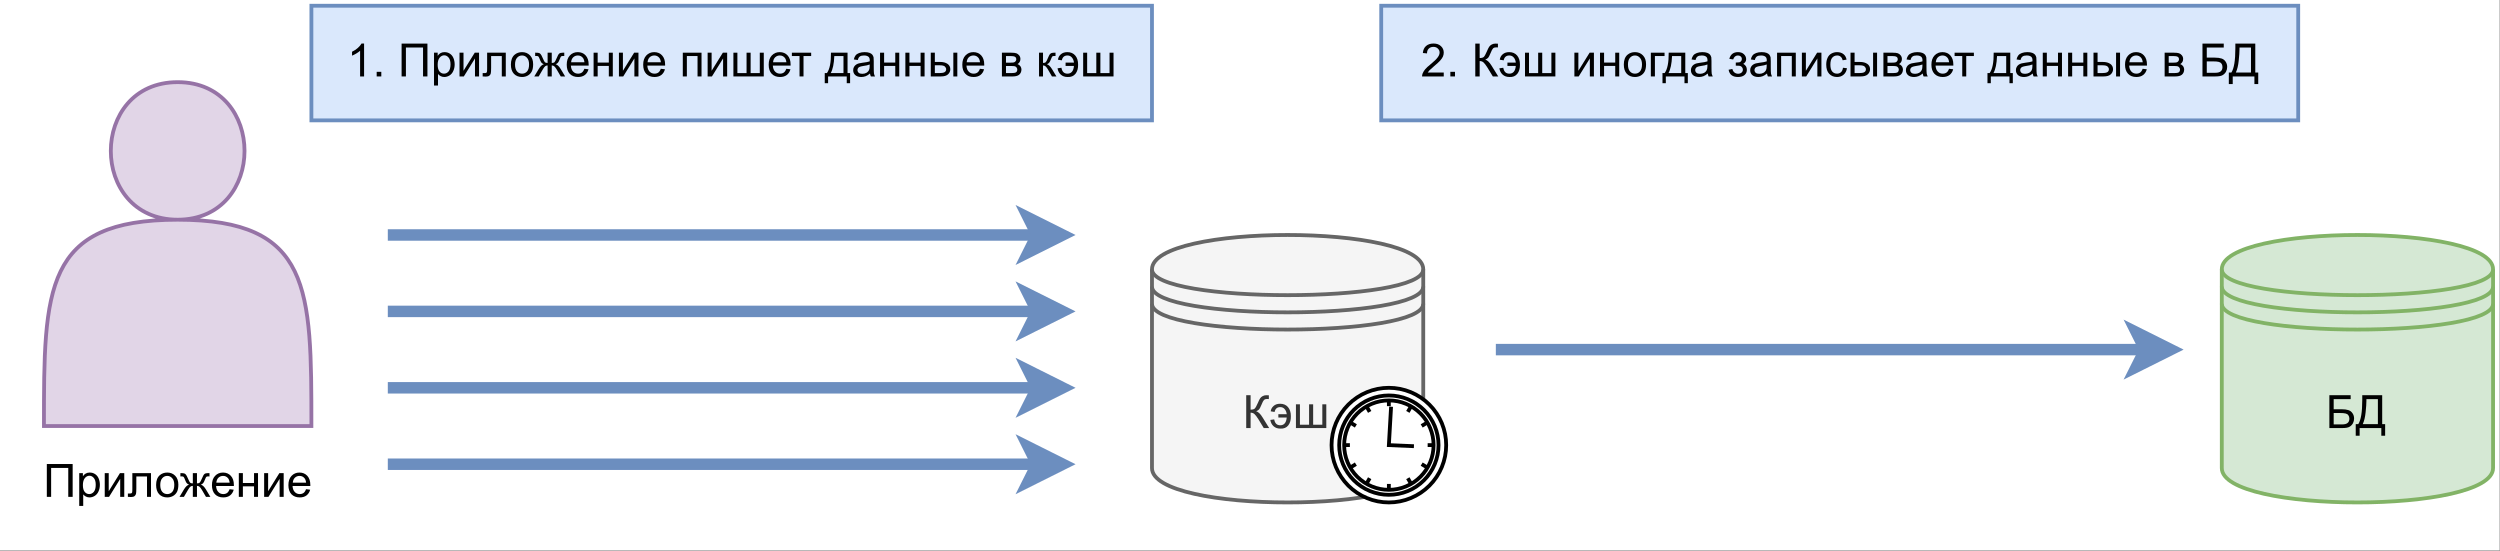<?xml version="1.0" encoding="UTF-8" standalone="no"?>
<svg 
   width="490.08pt"
   height="108pt"
   viewBox="0 0 490.08 108"
   version="1.1"
   id="svg362"
   xmlns:xlink="http://www.w3.org/1999/xlink"
   xmlns="http://www.w3.org/2000/svg"
   xmlns:svg="http://www.w3.org/2000/svg" content="%3Cmxfile%20host%3D%22app.diagrams.net%22%20modified%3D%222022-09-04T18%3A05%3A05.891Z%22%20agent%3D%225.0%20(X11%3B%20Linux%20x86_64)%20AppleWebKit%2F537.36%20(KHTML%2C%20like%20Gecko)%20Chrome%2F105.0.0.0%20Safari%2F537.36%22%20etag%3D%22TzJciZXvkzR4y3O5sUd8%22%20version%3D%2220.2.8%22%20type%3D%22google%22%3E%3Cdiagram%20id%3D%22RCyLnSc9geBKI8hp2xZ6%22%20name%3D%22Page-4%22%3E7Vlbb5swFP41PK7iDnksod2mdVO1PuzZAYdYBYyMc%2Buvn23sYC5pkjZppymJ5Jjj4wN83%2BfjSwxnWmy%2BElAtfuIU5oZtphvDiQ3bnoQ2K7lh2xg8228MGUFpY7JawxN6gdJoSusSpbDuOFKMc4qqrjHBZQkT2rEBQvC66zbHefeuFcjkHc3W8JSAHA7c%2FqCULhpraAet%2FRtE2ULd2fInTUsBlLMMXC9AiteaybkznCnBmDa1YjOFOcdO4dL0u9%2FTunswAkt6VAe7fiTJd1BED97c%2FfVCf%2F94%2BiKjrEC%2BVC98w66N2DQm90ZsGaGoR6EoI1HeidIXpSfKWPPxZPfoXhlZENXE67ZycEVpahFi4RB14%2Bz8b0VrLAM2mNKtIorCDYMhWtAiZwaLVUGOspLVEwYQJMywgoQiRu2tbChQmvLuEYE1egEzEcpk1xVGJRXC8SLDi3msJcV1I04euqYEP8MpzjERd3f8JISzOWuZozzX7CmA4TxhdokzewK42UugtZMFG04QF5CSLXNRHUKpJDmUHHW9boW5U9tCE6UjbUCOhWwXupULq0jFnKAee6AeIRxLlO6AIjYCKl5NAQU1xYRDv14gCp8qkPCGNUshXQ77cHowTN0xAkJ75vj%2BeYD2e0C77hDowBriHFwKZ2eIcx%2FbjOBltffdZXaUEteT3dHiM3uYmENMJiPas%2BxLgeIeBkUJDiSU6%2BREsUGLyS0YE9vEDxxwvNj2UvoK2kPBjYA7uRS23vjAfvOM8O%2Fk6hKXsEe1NJ2dy22XpAMD5WJJ2v%2F85OH2k8dYQg0%2BMKEG4%2Fp%2BfYXx%2Fulr7vEvt%2BOSavbmM7quEJ93qdMfp%2Baz5rLwsBy7QzoybyyX5ZDp7pcPc3sqWprrri30xr0tYe1HUN7ytxfb6tnUkwy8u7FFHlJ6KTYZ3xrdzKqivIErwZYuEpXqHsAM5o8sdVGEecqbYUpxwRxy3hCB5JmP0zLVBSU%2BI%2BmS4mosq1aQIEYjr8eMK7aJgo%2BtKcJLmqOS6U%2FtpXiCBXXVXMzRBqatF48LaLJAZcZfdlvMMH8jyqKRSwhW5ZKgtw4ZZBLnI7Pr5LCcYZne8p0oBywHdY2SLv%2BCVI6sgLtJAWqv6byypdi%2FCWkeAaZqa3v8CliD0RuBUdkIzAFFq274MWzlHR75iG45tPfNBypEjZckgbKXvqftBXL2rdRVIApIBukgkKB699pvZ1%2Bt0670n0K%2FO%2Bmx1p9sjqXfDw4EujT9w%2BMTe3d80ltM6KvmWFs1O52zEOkWaEcj%2BjmKpR2Q2JrP%2B05W9m7Y%2F%2F8zFdc%2F4kzF%2FcgJxRo5VLmmlJNnFP9cM0o%2F0KVTyhFnPVf6D9Ifnov%2BfqBL03%2FEqdaV%2FkP0e%2BaZ6B8EejP97LL9q6dxb%2F8vc%2B7%2BAg%3D%3D%3C%2Fdiagram%3E%3C%2Fmxfile%3E">
  <rect x="0" y="0" width="490.08" height="108" fill="#808080" stroke="none"/>
  <defs
     id="defs102">
    <g
       id="g82">
      <g
         id="glyph-0-0" />
      <g
         id="glyph-0-1">
        <path
           d="M 3.344 0 L 2.562 0 L 2.562 -5.031 C 2.363 -4.852 2.109 -4.672 1.797 -4.484 C 1.492 -4.305 1.223 -4.172 0.984 -4.078 L 0.984 -4.844 C 1.422 -5.051 1.801 -5.301 2.125 -5.594 C 2.457 -5.895 2.695 -6.18 2.844 -6.453 L 3.344 -6.453 Z M 3.344 0 "
           id="path3" />
      </g>
      <g
         id="glyph-0-2">
        <path
           d="M 0.812 0 L 0.812 -0.906 L 1.719 -0.906 L 1.719 0 Z M 0.812 0 "
           id="path6" />
      </g>
      <g
         id="glyph-0-3" />
      <g
         id="glyph-0-4">
        <path
           d="M 0.703 -6.438 L 5.766 -6.438 L 5.766 0 L 4.906 0 L 4.906 -5.672 L 1.547 -5.672 L 1.547 0 L 0.703 0 Z M 0.703 -6.438 "
           id="path10" />
      </g>
      <g
         id="glyph-0-5">
        <path
           d="M 0.594 1.781 L 0.594 -4.656 L 1.312 -4.656 L 1.312 -4.047 C 1.477 -4.285 1.664 -4.461 1.875 -4.578 C 2.094 -4.703 2.352 -4.766 2.656 -4.766 C 3.062 -4.766 3.414 -4.66 3.719 -4.453 C 4.02 -4.254 4.25 -3.969 4.406 -3.594 C 4.562 -3.219 4.641 -2.805 4.641 -2.359 C 4.641 -1.891 4.551 -1.461 4.375 -1.078 C 4.207 -0.691 3.957 -0.395 3.625 -0.188 C 3.301 0.008 2.961 0.109 2.609 0.109 C 2.348 0.109 2.109 0.051 1.891 -0.062 C 1.68 -0.176 1.508 -0.316 1.375 -0.484 L 1.375 1.781 Z M 1.312 -2.297 C 1.312 -1.703 1.43 -1.258 1.672 -0.969 C 1.91 -0.688 2.203 -0.547 2.547 -0.547 C 2.898 -0.547 3.203 -0.691 3.453 -0.984 C 3.703 -1.285 3.828 -1.75 3.828 -2.375 C 3.828 -2.969 3.703 -3.41 3.453 -3.703 C 3.211 -3.992 2.926 -4.141 2.594 -4.141 C 2.25 -4.141 1.945 -3.984 1.688 -3.672 C 1.438 -3.359 1.312 -2.898 1.312 -2.297 Z M 1.312 -2.297 "
           id="path13" />
      </g>
      <g
         id="glyph-0-6">
        <path
           d="M 0.594 -4.656 L 1.375 -4.656 L 1.375 -1.109 L 3.578 -4.656 L 4.422 -4.656 L 4.422 0 L 3.625 0 L 3.625 -3.531 L 1.438 0 L 0.594 0 Z M 0.594 -4.656 "
           id="path16" />
      </g>
      <g
         id="glyph-0-7">
        <path
           d="M 0.984 -4.656 L 4.641 -4.656 L 4.641 0 L 3.859 0 L 3.859 -4 L 1.766 -4 L 1.766 -1.688 C 1.766 -1.145 1.742 -0.785 1.703 -0.609 C 1.672 -0.441 1.578 -0.289 1.422 -0.156 C 1.266 -0.031 1.035 0.031 0.734 0.031 C 0.555 0.031 0.348 0.02 0.109 0 L 0.109 -0.656 L 0.453 -0.656 C 0.617 -0.656 0.734 -0.672 0.797 -0.703 C 0.867 -0.742 0.914 -0.801 0.938 -0.875 C 0.969 -0.945 0.984 -1.188 0.984 -1.594 Z M 0.984 -4.656 "
           id="path19" />
      </g>
      <g
         id="glyph-0-8">
        <path
           d="M 0.297 -2.328 C 0.297 -3.191 0.535 -3.832 1.016 -4.25 C 1.422 -4.594 1.91 -4.766 2.484 -4.766 C 3.117 -4.766 3.641 -4.551 4.047 -4.125 C 4.453 -3.707 4.656 -3.129 4.656 -2.391 C 4.656 -1.797 4.566 -1.328 4.391 -0.984 C 4.211 -0.641 3.953 -0.367 3.609 -0.172 C 3.266 0.016 2.891 0.109 2.484 0.109 C 1.828 0.109 1.297 -0.098 0.891 -0.516 C 0.492 -0.941 0.297 -1.547 0.297 -2.328 Z M 1.109 -2.328 C 1.109 -1.734 1.238 -1.285 1.5 -0.984 C 1.758 -0.691 2.086 -0.547 2.484 -0.547 C 2.879 -0.547 3.207 -0.691 3.469 -0.984 C 3.727 -1.285 3.859 -1.742 3.859 -2.359 C 3.859 -2.93 3.723 -3.363 3.453 -3.656 C 3.191 -3.957 2.867 -4.109 2.484 -4.109 C 2.086 -4.109 1.758 -3.957 1.5 -3.656 C 1.238 -3.363 1.109 -2.922 1.109 -2.328 Z M 1.109 -2.328 "
           id="path22" />
      </g>
      <g
         id="glyph-0-9">
        <path
           d="M 3.406 -4.656 L 3.406 -2.641 C 3.656 -2.641 3.832 -2.688 3.938 -2.781 C 4.039 -2.883 4.191 -3.164 4.391 -3.625 C 4.566 -4.07 4.727 -4.359 4.875 -4.484 C 5.02 -4.598 5.25 -4.656 5.562 -4.656 L 5.859 -4.656 L 5.859 -4 L 5.641 -4.016 C 5.43 -4.016 5.297 -3.984 5.234 -3.922 C 5.172 -3.859 5.078 -3.664 4.953 -3.344 C 4.836 -3.039 4.727 -2.828 4.625 -2.703 C 4.531 -2.586 4.379 -2.484 4.172 -2.391 C 4.516 -2.297 4.848 -1.977 5.172 -1.438 L 6.031 0 L 5.172 0 L 4.328 -1.438 C 4.148 -1.727 3.992 -1.922 3.859 -2.016 C 3.734 -2.109 3.582 -2.156 3.406 -2.156 L 3.406 0 L 2.594 0 L 2.594 -2.156 C 2.426 -2.156 2.273 -2.109 2.141 -2.016 C 2.016 -1.93 1.863 -1.738 1.688 -1.438 L 0.844 0 L -0.016 0 L 0.844 -1.438 C 1.164 -1.977 1.5 -2.297 1.844 -2.391 C 1.613 -2.492 1.453 -2.609 1.359 -2.734 C 1.266 -2.867 1.125 -3.176 0.938 -3.656 C 0.875 -3.812 0.805 -3.91 0.734 -3.953 C 0.648 -3.992 0.535 -4.016 0.391 -4.016 C 0.348 -4.016 0.27 -4.008 0.156 -4 L 0.156 -4.656 L 0.266 -4.656 C 0.566 -4.656 0.781 -4.633 0.906 -4.594 C 1.031 -4.562 1.141 -4.484 1.234 -4.359 C 1.336 -4.242 1.469 -4 1.625 -3.625 C 1.82 -3.164 1.969 -2.883 2.062 -2.781 C 2.164 -2.688 2.344 -2.641 2.594 -2.641 L 2.594 -4.656 Z M 3.406 -4.656 "
           id="path25" />
      </g>
      <g
         id="glyph-0-10">
        <path
           d="M 3.781 -1.5 L 4.594 -1.406 C 4.469 -0.926 4.227 -0.551 3.875 -0.281 C 3.531 -0.02 3.086 0.109 2.547 0.109 C 1.867 0.109 1.328 -0.098 0.922 -0.516 C 0.523 -0.941 0.328 -1.535 0.328 -2.297 C 0.328 -3.078 0.531 -3.68 0.938 -4.109 C 1.344 -4.547 1.863 -4.766 2.5 -4.766 C 3.125 -4.766 3.633 -4.551 4.031 -4.125 C 4.426 -3.695 4.625 -3.102 4.625 -2.344 C 4.625 -2.289 4.625 -2.219 4.625 -2.125 L 1.141 -2.125 C 1.172 -1.613 1.316 -1.223 1.578 -0.953 C 1.836 -0.68 2.16 -0.547 2.547 -0.547 C 2.836 -0.547 3.086 -0.617 3.297 -0.766 C 3.504 -0.922 3.664 -1.164 3.781 -1.5 Z M 1.188 -2.781 L 3.797 -2.781 C 3.754 -3.164 3.648 -3.457 3.484 -3.656 C 3.234 -3.957 2.91 -4.109 2.516 -4.109 C 2.148 -4.109 1.844 -3.988 1.594 -3.75 C 1.352 -3.508 1.219 -3.188 1.188 -2.781 Z M 1.188 -2.781 "
           id="path28" />
      </g>
      <g
         id="glyph-0-11">
        <path
           d="M 0.594 -4.656 L 1.391 -4.656 L 1.391 -2.719 L 3.578 -2.719 L 3.578 -4.656 L 4.359 -4.656 L 4.359 0 L 3.578 0 L 3.578 -2.062 L 1.391 -2.062 L 1.391 0 L 0.594 0 Z M 0.594 -4.656 "
           id="path31" />
      </g>
      <g
         id="glyph-0-12">
        <path
           d="M 0.594 -4.656 L 4.266 -4.656 L 4.266 0 L 3.484 0 L 3.484 -4 L 1.391 -4 L 1.391 0 L 0.594 0 Z M 0.594 -4.656 "
           id="path34" />
      </g>
      <g
         id="glyph-0-13">
        <path
           d="M 0.625 -4.656 L 1.406 -4.656 L 1.406 -0.656 L 3.203 -0.656 L 3.203 -4.656 L 4 -4.656 L 4 -0.656 L 5.797 -0.656 L 5.797 -4.656 L 6.578 -4.656 L 6.578 0 L 0.625 0 Z M 0.625 -4.656 "
           id="path37" />
      </g>
      <g
         id="glyph-0-14">
        <path
           d="M 0.172 -4.656 L 3.953 -4.656 L 3.953 -4 L 2.453 -4 L 2.453 0 L 1.672 0 L 1.672 -4 L 0.172 -4 Z M 0.172 -4.656 "
           id="path40" />
      </g>
      <g
         id="glyph-0-15">
        <path
           d="M 1.219 -4.656 L 4.469 -4.656 L 4.469 -0.656 L 4.969 -0.656 L 4.969 1.328 L 4.312 1.328 L 4.312 0 L 0.656 0 L 0.656 1.328 L 0 1.328 L 0 -0.656 L 0.422 -0.656 C 0.973 -1.406 1.238 -2.738 1.219 -4.656 Z M 1.875 -4 C 1.812 -2.488 1.578 -1.375 1.172 -0.656 L 3.672 -0.656 L 3.672 -4 Z M 1.875 -4 "
           id="path43" />
      </g>
      <g
         id="glyph-0-16">
        <path
           d="M 3.625 -0.578 C 3.332 -0.328 3.051 -0.148 2.781 -0.047 C 2.508 0.055 2.223 0.109 1.922 0.109 C 1.41 0.109 1.016 -0.016 0.734 -0.266 C 0.461 -0.516 0.328 -0.836 0.328 -1.234 C 0.328 -1.461 0.379 -1.672 0.484 -1.859 C 0.586 -2.047 0.723 -2.195 0.891 -2.312 C 1.055 -2.426 1.242 -2.508 1.453 -2.562 C 1.609 -2.602 1.844 -2.645 2.156 -2.688 C 2.789 -2.758 3.258 -2.848 3.562 -2.953 C 3.57 -3.066 3.578 -3.133 3.578 -3.156 C 3.578 -3.477 3.5 -3.707 3.344 -3.844 C 3.145 -4.02 2.848 -4.109 2.453 -4.109 C 2.078 -4.109 1.801 -4.039 1.625 -3.906 C 1.445 -3.781 1.316 -3.551 1.234 -3.219 L 0.453 -3.328 C 0.523 -3.66 0.641 -3.926 0.797 -4.125 C 0.961 -4.332 1.195 -4.488 1.5 -4.594 C 1.812 -4.707 2.164 -4.766 2.562 -4.766 C 2.957 -4.766 3.281 -4.719 3.531 -4.625 C 3.781 -4.531 3.961 -4.41 4.078 -4.266 C 4.191 -4.129 4.273 -3.953 4.328 -3.734 C 4.348 -3.598 4.359 -3.352 4.359 -3 L 4.359 -1.953 C 4.359 -1.211 4.375 -0.742 4.406 -0.547 C 4.445 -0.359 4.516 -0.176 4.609 0 L 3.797 0 C 3.711 -0.164 3.656 -0.359 3.625 -0.578 Z M 3.562 -2.344 C 3.281 -2.219 2.852 -2.117 2.281 -2.047 C 1.957 -1.992 1.727 -1.938 1.594 -1.875 C 1.457 -1.82 1.352 -1.738 1.281 -1.625 C 1.207 -1.508 1.172 -1.383 1.172 -1.25 C 1.172 -1.039 1.25 -0.863 1.406 -0.719 C 1.562 -0.582 1.797 -0.516 2.109 -0.516 C 2.41 -0.516 2.676 -0.578 2.906 -0.703 C 3.145 -0.836 3.32 -1.023 3.438 -1.266 C 3.52 -1.441 3.562 -1.703 3.562 -2.047 Z M 3.562 -2.344 "
           id="path46" />
      </g>
      <g
         id="glyph-0-17">
        <path
           d="M 5.031 -4.656 L 5.812 -4.656 L 5.812 0 L 5.031 0 Z M 0.609 -4.656 L 1.406 -4.656 L 1.406 -2.844 L 2.406 -2.844 C 3.051 -2.844 3.551 -2.711 3.906 -2.453 C 4.258 -2.203 4.438 -1.852 4.438 -1.406 C 4.438 -1.02 4.285 -0.688 3.984 -0.406 C 3.691 -0.133 3.223 0 2.578 0 L 0.609 0 Z M 1.406 -0.656 L 2.234 -0.656 C 2.734 -0.656 3.086 -0.711 3.297 -0.828 C 3.516 -0.953 3.625 -1.145 3.625 -1.406 C 3.625 -1.602 3.539 -1.781 3.375 -1.938 C 3.219 -2.102 2.867 -2.188 2.328 -2.188 L 1.406 -2.188 Z M 1.406 -0.656 "
           id="path49" />
      </g>
      <g
         id="glyph-0-18">
        <path
           d="M 0.594 -4.656 L 2.422 -4.656 C 2.867 -4.656 3.195 -4.617 3.406 -4.547 C 3.625 -4.473 3.812 -4.336 3.969 -4.141 C 4.133 -3.941 4.219 -3.703 4.219 -3.422 C 4.219 -3.203 4.172 -3.008 4.078 -2.844 C 3.984 -2.676 3.844 -2.535 3.656 -2.422 C 3.875 -2.348 4.055 -2.211 4.203 -2.016 C 4.348 -1.816 4.422 -1.578 4.422 -1.297 C 4.391 -0.859 4.227 -0.531 3.938 -0.312 C 3.656 -0.102 3.242 0 2.703 0 L 0.594 0 Z M 1.391 -2.703 L 2.234 -2.703 C 2.566 -2.703 2.797 -2.719 2.922 -2.75 C 3.047 -2.781 3.156 -2.848 3.25 -2.953 C 3.352 -3.066 3.406 -3.195 3.406 -3.344 C 3.406 -3.594 3.316 -3.766 3.141 -3.859 C 2.973 -3.953 2.676 -4 2.25 -4 L 1.391 -4 Z M 1.391 -0.656 L 2.422 -0.656 C 2.867 -0.656 3.176 -0.703 3.344 -0.797 C 3.508 -0.898 3.598 -1.082 3.609 -1.344 C 3.609 -1.488 3.562 -1.625 3.469 -1.75 C 3.375 -1.883 3.25 -1.969 3.094 -2 C 2.938 -2.031 2.688 -2.047 2.344 -2.047 L 1.391 -2.047 Z M 1.391 -0.656 "
           id="path52" />
      </g>
      <g
         id="glyph-0-19">
        <path
           d="M 0.594 -4.656 L 1.375 -4.656 L 1.375 -2.641 C 1.625 -2.641 1.801 -2.688 1.906 -2.781 C 2.008 -2.883 2.156 -3.164 2.344 -3.625 C 2.5 -4 2.625 -4.242 2.719 -4.359 C 2.82 -4.473 2.938 -4.551 3.062 -4.594 C 3.188 -4.633 3.391 -4.656 3.672 -4.656 L 3.828 -4.656 L 3.828 -4 L 3.609 -4.016 C 3.398 -4.016 3.266 -3.984 3.203 -3.922 C 3.141 -3.859 3.047 -3.664 2.922 -3.344 C 2.805 -3.039 2.695 -2.828 2.594 -2.703 C 2.5 -2.586 2.348 -2.484 2.141 -2.391 C 2.473 -2.297 2.805 -1.977 3.141 -1.438 L 4 0 L 3.125 0 L 2.297 -1.438 C 2.117 -1.727 1.961 -1.922 1.828 -2.016 C 1.703 -2.109 1.551 -2.156 1.375 -2.156 L 1.375 0 L 0.594 0 Z M 0.594 -4.656 "
           id="path55" />
      </g>
      <g
         id="glyph-0-20">
        <path
           d="M 1.766 -2.719 L 1.766 -2.062 L 3.406 -2.062 C 3.363 -1.551 3.234 -1.172 3.016 -0.922 C 2.805 -0.672 2.516 -0.547 2.141 -0.547 C 1.473 -0.547 1.078 -0.93 0.953 -1.703 L 0.188 -1.594 C 0.27 -1.082 0.484 -0.672 0.828 -0.359 C 1.172 -0.047 1.617 0.109 2.172 0.109 C 2.828 0.141 3.336 -0.066 3.703 -0.516 C 4.066 -0.973 4.238 -1.578 4.219 -2.328 C 4.219 -3.086 4.031 -3.68 3.656 -4.109 C 3.281 -4.547 2.766 -4.766 2.109 -4.766 C 1.586 -4.766 1.164 -4.625 0.844 -4.344 C 0.52 -4.07 0.328 -3.719 0.266 -3.281 L 1.031 -3.156 C 1.156 -3.789 1.523 -4.109 2.141 -4.109 C 2.492 -4.109 2.781 -3.977 3 -3.719 C 3.227 -3.457 3.363 -3.125 3.406 -2.719 Z M 1.766 -2.719 "
           id="path58" />
      </g>
      <g
         id="glyph-0-21">
        <path
           d="M 0.734 -6.438 L 4.906 -6.438 L 4.906 -5.672 L 1.578 -5.672 L 1.578 -3.688 L 3.125 -3.688 C 3.688 -3.688 4.133 -3.629 4.469 -3.516 C 4.801 -3.41 5.066 -3.207 5.266 -2.906 C 5.473 -2.613 5.578 -2.27 5.578 -1.875 C 5.578 -1.539 5.504 -1.234 5.359 -0.953 C 5.211 -0.672 4.992 -0.441 4.703 -0.266 C 4.422 -0.086 3.938 0 3.25 0 L 0.734 0 Z M 1.578 -0.719 L 3.281 -0.719 C 3.738 -0.719 4.082 -0.812 4.312 -1 C 4.539 -1.188 4.656 -1.469 4.656 -1.844 C 4.656 -2.113 4.586 -2.336 4.453 -2.516 C 4.328 -2.691 4.145 -2.805 3.906 -2.859 C 3.676 -2.922 3.281 -2.953 2.719 -2.953 L 1.578 -2.953 Z M 1.578 -0.719 "
           id="path61" />
      </g>
      <g
         id="glyph-0-22">
        <path
           d="M 1.281 -6.438 L 5.188 -6.438 L 5.188 -0.766 L 5.766 -0.766 L 5.766 1.5 L 5.016 1.5 L 5.016 0 L 0.766 0 L 0.766 1.5 L 0 1.5 L 0 -0.766 L 0.5 -0.766 C 1.02 -1.547 1.281 -3.125 1.281 -5.5 Z M 4.344 -5.672 L 2.094 -5.672 L 2.094 -5.344 C 2.094 -4.789 2.039 -4.039 1.938 -3.094 C 1.844 -2.145 1.656 -1.367 1.375 -0.766 L 4.344 -0.766 Z M 4.344 -5.672 "
           id="path64" />
      </g>
      <g
         id="glyph-0-23">
        <path
           d="M 0.703 -6.438 L 1.562 -6.438 L 1.562 -3.609 C 1.945 -3.609 2.219 -3.68 2.375 -3.828 C 2.531 -3.984 2.734 -4.348 2.984 -4.922 C 3.16 -5.348 3.305 -5.645 3.422 -5.812 C 3.535 -5.988 3.695 -6.133 3.906 -6.25 C 4.125 -6.375 4.363 -6.438 4.625 -6.438 C 4.945 -6.438 5.117 -6.43 5.141 -6.422 L 5.141 -5.688 C 5.109 -5.688 5.051 -5.688 4.969 -5.688 C 4.875 -5.695 4.816 -5.703 4.797 -5.703 C 4.523 -5.703 4.32 -5.633 4.188 -5.5 C 4.051 -5.363 3.898 -5.082 3.734 -4.656 C 3.516 -4.113 3.332 -3.77 3.188 -3.625 C 3.039 -3.488 2.863 -3.379 2.656 -3.297 C 3.062 -3.18 3.469 -2.797 3.875 -2.141 L 5.203 0 L 4.141 0 L 3.078 -1.75 C 2.773 -2.227 2.523 -2.555 2.328 -2.734 C 2.129 -2.922 1.875 -3.016 1.562 -3.016 L 1.562 0 L 0.703 0 Z M 0.703 -6.438 "
           id="path67" />
      </g>
      <g
         id="glyph-0-24">
        <path
           d="M 4.516 -0.766 L 4.516 0 L 0.266 0 C 0.266 -0.188 0.297 -0.367 0.359 -0.547 C 0.473 -0.836 0.645 -1.125 0.875 -1.406 C 1.113 -1.688 1.461 -2.008 1.922 -2.375 C 2.617 -2.945 3.086 -3.398 3.328 -3.734 C 3.578 -4.066 3.703 -4.383 3.703 -4.688 C 3.703 -5 3.586 -5.258 3.359 -5.469 C 3.141 -5.688 2.848 -5.797 2.484 -5.797 C 2.109 -5.797 1.805 -5.68 1.578 -5.453 C 1.348 -5.234 1.234 -4.922 1.234 -4.516 L 0.422 -4.594 C 0.473 -5.195 0.68 -5.656 1.047 -5.969 C 1.41 -6.289 1.898 -6.453 2.516 -6.453 C 3.129 -6.453 3.613 -6.281 3.969 -5.938 C 4.332 -5.602 4.516 -5.18 4.516 -4.672 C 4.516 -4.41 4.461 -4.156 4.359 -3.906 C 4.254 -3.664 4.078 -3.406 3.828 -3.125 C 3.586 -2.852 3.18 -2.477 2.609 -2 C 2.141 -1.602 1.836 -1.332 1.703 -1.188 C 1.566 -1.039 1.457 -0.898 1.375 -0.766 Z M 4.516 -0.766 "
           id="path70" />
      </g>
      <g
         id="glyph-0-25">
        <path
           d="M 0.594 -4.656 L 3.281 -4.656 L 3.281 -4 L 1.391 -4 L 1.391 0 L 0.594 0 Z M 0.594 -4.656 "
           id="path73" />
      </g>
      <g
         id="glyph-0-26">
        <path
           d="M 1.625 -2.109 L 1.625 -2.719 C 1.957 -2.727 2.18 -2.742 2.297 -2.766 C 2.422 -2.785 2.535 -2.852 2.641 -2.969 C 2.754 -3.094 2.812 -3.238 2.812 -3.406 C 2.812 -3.625 2.738 -3.797 2.594 -3.922 C 2.457 -4.047 2.273 -4.109 2.047 -4.109 C 1.598 -4.109 1.285 -3.848 1.109 -3.328 L 0.359 -3.453 C 0.598 -4.328 1.164 -4.766 2.062 -4.766 C 2.551 -4.766 2.938 -4.629 3.219 -4.359 C 3.508 -4.086 3.656 -3.758 3.656 -3.375 C 3.656 -3 3.469 -2.695 3.094 -2.469 C 3.332 -2.344 3.508 -2.18 3.625 -1.984 C 3.738 -1.797 3.797 -1.566 3.797 -1.297 C 3.797 -0.879 3.645 -0.539 3.344 -0.281 C 3.039 -0.02 2.613 0.109 2.062 0.109 C 1 0.109 0.383 -0.363 0.219 -1.312 L 0.953 -1.469 C 1.023 -1.164 1.164 -0.93 1.375 -0.766 C 1.582 -0.609 1.816 -0.531 2.078 -0.531 C 2.348 -0.531 2.57 -0.602 2.75 -0.75 C 2.926 -0.906 3.016 -1.098 3.016 -1.328 C 3.016 -1.516 2.957 -1.676 2.844 -1.812 C 2.727 -1.945 2.609 -2.031 2.484 -2.062 C 2.359 -2.094 2.129 -2.109 1.797 -2.109 C 1.773 -2.109 1.719 -2.109 1.625 -2.109 Z M 1.625 -2.109 "
           id="path76" />
      </g>
      <g
         id="glyph-0-27">
        <path
           d="M 3.625 -1.703 L 4.406 -1.609 C 4.32 -1.066 4.102 -0.645 3.75 -0.344 C 3.406 -0.039 2.977 0.109 2.469 0.109 C 1.832 0.109 1.316 -0.098 0.922 -0.516 C 0.535 -0.93 0.344 -1.531 0.344 -2.312 C 0.344 -2.812 0.426 -3.25 0.594 -3.625 C 0.758 -4.008 1.016 -4.297 1.359 -4.484 C 1.703 -4.672 2.07 -4.766 2.469 -4.766 C 2.977 -4.766 3.395 -4.633 3.719 -4.375 C 4.039 -4.125 4.242 -3.766 4.328 -3.297 L 3.562 -3.172 C 3.488 -3.484 3.359 -3.719 3.172 -3.875 C 2.992 -4.031 2.77 -4.109 2.5 -4.109 C 2.102 -4.109 1.781 -3.969 1.531 -3.688 C 1.281 -3.406 1.156 -2.953 1.156 -2.328 C 1.156 -1.703 1.273 -1.25 1.516 -0.969 C 1.754 -0.688 2.07 -0.547 2.469 -0.547 C 2.77 -0.547 3.023 -0.641 3.234 -0.828 C 3.441 -1.016 3.57 -1.305 3.625 -1.703 Z M 3.625 -1.703 "
           id="path79" />
      </g>
    </g>
    <clipPath
       id="clip-0">
      <path
         clip-rule="nonzero"
         d="M 0 0 L 490 0 L 490 107.891 L 0 107.891 Z M 0 0 "
         id="path84" />
    </clipPath>
    <clipPath
       id="clip-1">
      <path
         clip-rule="nonzero"
         d="M 425 35 L 490 35 L 490 107.141 L 425 107.141 Z M 425 35 "
         id="path87" />
    </clipPath>
    <clipPath
       id="clip-2">
      <path
         clip-rule="nonzero"
         d="M 425 42 L 490 42 L 490 76 L 425 76 Z M 425 42 "
         id="path90" />
    </clipPath>
    <clipPath
       id="clip-3">
      <path
         clip-rule="nonzero"
         d="M 215 35 L 290 35 L 290 107.141 L 215 107.141 Z M 215 35 "
         id="path93" />
    </clipPath>
    <clipPath
       id="clip-4">
      <path
         clip-rule="nonzero"
         d="M 169 40 L 241 40 L 241 107.141 L 169 107.141 Z M 169 40 "
         id="path96" />
    </clipPath>
    <clipPath
       id="clip-5">
      <path
         clip-rule="nonzero"
         d="M 169 55 L 241 55 L 241 107.141 L 169 107.141 Z M 169 55 "
         id="path99" />
    </clipPath>
  </defs>
  <g
     clip-path="url(#clip-0)"
     id="g106">
    <path
       fill-rule="nonzero"
       fill="#ffffff"
       fill-opacity="1"
       d="M 0,0 H 490 V 107.891 H 0 Z m 0,0"
       id="path104" />
  </g>
  <path
     fill-rule="nonzero"
     fill="rgb(85.489%, 90.979%, 98.819%)"
     fill-opacity="1"
     stroke-width="1"
     stroke-linecap="butt"
     stroke-linejoin="miter"
     stroke="rgb(42.349%, 55.688%, 74.899%)"
     stroke-opacity="1"
     stroke-miterlimit="4"
     d="M 81 1.002 L 301 1.002 L 301 31.001 L 81 31.001 Z M 81 1.002 "
     transform="matrix(0.749, 0, 0, 0.749, 0.375, 0.375)"
     id="path108" />
  <g
     fill="#000000"
     fill-opacity="1"
     id="g124">
    <use
       xlink:href="#glyph-0-1"
       x="68.028"
       y="14.985"
       id="use110" />
    <use
       xlink:href="#glyph-0-2"
       x="73.029"
       y="14.985"
       id="use112" />
    <use
       xlink:href="#glyph-0-3"
       x="75.526"
       y="14.985"
       id="use114" />
    <use
       xlink:href="#glyph-0-4"
       x="78.024"
       y="14.985"
       id="use116" />
    <use
       xlink:href="#glyph-0-5"
       x="84.487"
       y="14.985"
       id="use118" />
    <use
       xlink:href="#glyph-0-6"
       x="89.487"
       y="14.985"
       id="use120" />
    <use
       xlink:href="#glyph-0-7"
       x="94.509"
       y="14.985"
       id="use122" />
  </g>
  <g
     fill="#000000"
     fill-opacity="1"
     id="g128">
    <use
       xlink:href="#glyph-0-8"
       x="99.856"
       y="14.985"
       id="use126" />
  </g>
  <g
     fill="#000000"
     fill-opacity="1"
     id="g150">
    <use
       xlink:href="#glyph-0-9"
       x="104.755"
       y="14.985"
       id="use130" />
    <use
       xlink:href="#glyph-0-10"
       x="110.77"
       y="14.985"
       id="use132" />
    <use
       xlink:href="#glyph-0-11"
       x="115.77"
       y="14.985"
       id="use134" />
    <use
       xlink:href="#glyph-0-6"
       x="120.735"
       y="14.985"
       id="use136" />
    <use
       xlink:href="#glyph-0-10"
       x="125.757"
       y="14.985"
       id="use138" />
    <use
       xlink:href="#glyph-0-3"
       x="130.758"
       y="14.985"
       id="use140" />
    <use
       xlink:href="#glyph-0-12"
       x="133.256"
       y="14.985"
       id="use142" />
    <use
       xlink:href="#glyph-0-6"
       x="138.124"
       y="14.985"
       id="use144" />
    <use
       xlink:href="#glyph-0-13"
       x="143.146"
       y="14.985"
       id="use146" />
    <use
       xlink:href="#glyph-0-10"
       x="150.359"
       y="14.985"
       id="use148" />
  </g>
  <g
     fill="#000000"
     fill-opacity="1"
     id="g176">
    <use
       xlink:href="#glyph-0-14"
       x="155.061"
       y="14.985"
       id="use152" />
    <use
       xlink:href="#glyph-0-3"
       x="159.179"
       y="14.985"
       id="use154" />
    <use
       xlink:href="#glyph-0-15"
       x="161.677"
       y="14.985"
       id="use156" />
    <use
       xlink:href="#glyph-0-16"
       x="166.923"
       y="14.985"
       id="use158" />
    <use
       xlink:href="#glyph-0-11"
       x="171.923"
       y="14.985"
       id="use160" />
    <use
       xlink:href="#glyph-0-11"
       x="176.888"
       y="14.985"
       id="use162" />
    <use
       xlink:href="#glyph-0-17"
       x="181.853"
       y="14.985"
       id="use164" />
    <use
       xlink:href="#glyph-0-10"
       x="188.316"
       y="14.985"
       id="use166" />
    <use
       xlink:href="#glyph-0-3"
       x="193.316"
       y="14.985"
       id="use168" />
    <use
       xlink:href="#glyph-0-18"
       x="195.814"
       y="14.985"
       id="use170" />
    <use
       xlink:href="#glyph-0-3"
       x="200.59"
       y="14.985"
       id="use172" />
    <use
       xlink:href="#glyph-0-19"
       x="203.088"
       y="14.985"
       id="use174" />
  </g>
  <g
     fill="#000000"
     fill-opacity="1"
     id="g182">
    <use
       xlink:href="#glyph-0-20"
       x="207.123"
       y="14.985"
       id="use178" />
    <use
       xlink:href="#glyph-0-13"
       x="211.71"
       y="14.985"
       id="use180" />
  </g>
  <path
     fill-rule="nonzero"
     fill="rgb(83.53%, 90.979%, 83.139%)"
     fill-opacity="1"
     d="M 435.68 52.82 C 435.68 43.832 488.875 43.832 488.875 52.82 L 488.875 91.781 C 488.875 100.773 435.68 100.773 435.68 91.781 Z M 435.68 52.82 "
     id="path184" />
  <g
     clip-path="url(#clip-1)"
     id="g188">
    <path
       fill="none"
       stroke-width="1"
       stroke-linecap="butt"
       stroke-linejoin="miter"
       stroke="#82b366"
       stroke-opacity="1"
       stroke-miterlimit="10"
       d="m 580.999,69.999 c 0,-11.997 70.999,-11.997 70.999,0 v 52.001 c 0,12.002 -70.999,12.002 -70.999,0 z m 0,0"
       transform="matrix(0.749,0,0,0.749,0.375,0.375)"
       id="path186" />
  </g>
  <g
     clip-path="url(#clip-2)"
     id="g192">
    <path
       fill="none"
       stroke-width="1"
       stroke-linecap="butt"
       stroke-linejoin="miter"
       stroke="#82b366"
       stroke-opacity="1"
       stroke-miterlimit="10"
       d="m 580.999,69.999 c 0,8.999 70.999,8.999 70.999,0 m -70.999,4.499 c 0,9.004 70.999,9.004 70.999,0 m -70.999,4.499 c 0,9.004 70.999,9.004 70.999,0"
       transform="matrix(0.749,0,0,0.749,0.375,0.375)"
       id="path190" />
  </g>
  <g
     fill="#000000"
     fill-opacity="1"
     id="g198">
    <use
       xlink:href="#glyph-0-21"
       x="455.898"
       y="83.914"
       id="use194" />
    <use
       xlink:href="#glyph-0-22"
       x="461.798"
       y="83.914"
       id="use196" />
  </g>
  <path
     fill-rule="nonzero"
     fill="rgb(88.239%, 83.53%, 90.59%)"
     fill-opacity="1"
     stroke-width="1"
     stroke-linecap="butt"
     stroke-linejoin="miter"
     stroke="rgb(58.82%, 45.099%, 65.099%)"
     stroke-opacity="1"
     stroke-miterlimit="10"
     d="M 11.001 110.999 C 11.001 74.999 11.001 57.001 46.001 57.001 C 22.669 57.001 22.669 21.001 46.001 21.001 C 69.332 21.001 69.332 57.001 46.001 57.001 C 81 57.001 81 74.999 81 110.999 Z M 11.001 110.999 "
     transform="matrix(0.749, 0, 0, 0.749, 0.375, 0.375)"
     id="path200" />
  <g
     fill="#000000"
     fill-opacity="1"
     id="g210">
    <use
       xlink:href="#glyph-0-4"
       x="8.476"
       y="97.401"
       id="use202" />
    <use
       xlink:href="#glyph-0-5"
       x="14.938"
       y="97.401"
       id="use204" />
    <use
       xlink:href="#glyph-0-6"
       x="19.938"
       y="97.401"
       id="use206" />
    <use
       xlink:href="#glyph-0-7"
       x="24.96"
       y="97.401"
       id="use208" />
  </g>
  <g
     fill="#000000"
     fill-opacity="1"
     id="g214">
    <use
       xlink:href="#glyph-0-8"
       x="30.307"
       y="97.401"
       id="use212" />
  </g>
  <g
     fill="#000000"
     fill-opacity="1"
     id="g226">
    <use
       xlink:href="#glyph-0-9"
       x="35.207"
       y="97.401"
       id="use216" />
    <use
       xlink:href="#glyph-0-10"
       x="41.221"
       y="97.401"
       id="use218" />
    <use
       xlink:href="#glyph-0-11"
       x="46.221"
       y="97.401"
       id="use220" />
    <use
       xlink:href="#glyph-0-6"
       x="51.187"
       y="97.401"
       id="use222" />
    <use
       xlink:href="#glyph-0-10"
       x="56.209"
       y="97.401"
       id="use224" />
  </g>
  <path
     fill-rule="nonzero"
     fill="rgb(96.078%, 96.078%, 96.078%)"
     fill-opacity="1"
     d="M 225.895 52.82 C 225.895 43.832 279.09 43.832 279.09 52.82 L 279.09 91.781 C 279.09 100.773 225.895 100.773 225.895 91.781 Z M 225.895 52.82 "
     id="path228" />
  <g
     clip-path="url(#clip-3)"
     id="g232">
    <path
       fill="none"
       stroke-width="1"
       stroke-linecap="butt"
       stroke-linejoin="miter"
       stroke="#666666"
       stroke-opacity="1"
       stroke-miterlimit="10"
       d="m 301,69.999 c 0,-11.997 70.999,-11.997 70.999,0 v 52.001 c 0,12.002 -70.999,12.002 -70.999,0 z m 0,0"
       transform="matrix(0.749,0,0,0.749,0.375,0.375)"
       id="path230" />
  </g>
  <path
     fill="none"
     stroke-width="1"
     stroke-linecap="butt"
     stroke-linejoin="miter"
     stroke="rgb(39.999%, 39.999%, 39.999%)"
     stroke-opacity="1"
     stroke-miterlimit="10"
     d="M 301 69.999 C 301 78.998 372 78.998 372 69.999 M 301 74.498 C 301 83.502 372 83.502 372 74.498 M 301 78.998 C 301 88.002 372 88.002 372 78.998 "
     transform="matrix(0.749, 0, 0, 0.749, 0.375, 0.375)"
     id="path234" />
  <g
     fill="#333333"
     fill-opacity="1"
     id="g242">
    <use
       xlink:href="#glyph-0-23"
       x="243.595"
       y="83.914"
       id="use236" />
    <use
       xlink:href="#glyph-0-20"
       x="248.832"
       y="83.914"
       id="use238" />
    <use
       xlink:href="#glyph-0-13"
       x="253.42"
       y="83.914"
       id="use240" />
  </g>
  <path
     fill-rule="nonzero"
     fill="rgb(100%, 100%, 100%)"
     fill-opacity="1"
     stroke-width="1"
     stroke-linecap="butt"
     stroke-linejoin="miter"
     stroke="rgb(0%, 0%, 0%)"
     stroke-opacity="1"
     stroke-miterlimit="4"
     d="M 378 115.999 C 378 116.984 377.901 117.959 377.714 118.924 C 377.521 119.894 377.234 120.832 376.859 121.739 C 376.483 122.652 376.019 123.517 375.472 124.336 C 374.924 125.154 374.304 125.91 373.605 126.609 C 372.912 127.302 372.151 127.923 371.332 128.47 C 370.514 129.017 369.648 129.481 368.741 129.857 C 367.829 130.237 366.89 130.519 365.926 130.712 C 364.961 130.905 363.986 130.999 363.001 130.999 C 362.015 130.999 361.04 130.905 360.076 130.712 C 359.106 130.519 358.168 130.237 357.261 129.857 C 356.348 129.481 355.483 129.017 354.664 128.47 C 353.846 127.923 353.09 127.302 352.391 126.609 C 351.698 125.91 351.077 125.154 350.53 124.336 C 349.982 123.517 349.518 122.652 349.143 121.739 C 348.762 120.832 348.481 119.894 348.288 118.924 C 348.095 117.959 348.001 116.984 348.001 115.999 C 348.001 115.014 348.095 114.039 348.288 113.074 C 348.481 112.11 348.762 111.171 349.143 110.259 C 349.518 109.352 349.982 108.486 350.53 107.668 C 351.077 106.849 351.698 106.088 352.391 105.394 C 353.09 104.696 353.846 104.075 354.664 103.528 C 355.483 102.98 356.348 102.516 357.261 102.141 C 358.168 101.766 359.106 101.479 360.076 101.286 C 361.04 101.098 362.015 100.999 363.001 100.999 C 363.986 100.999 364.961 101.098 365.926 101.286 C 366.89 101.479 367.829 101.766 368.741 102.141 C 369.648 102.516 370.514 102.98 371.332 103.528 C 372.151 104.075 372.912 104.696 373.605 105.394 C 374.304 106.088 374.924 106.849 375.472 107.668 C 376.019 108.486 376.483 109.352 376.859 110.259 C 377.234 111.171 377.521 112.11 377.714 113.074 C 377.901 114.039 378 115.014 378 115.999 Z M 378 115.999 "
     transform="matrix(0.749, 0, 0, 0.749, 0.375, 0.375)"
     id="path244" />
  <path
     fill="none"
     stroke-width="1"
     stroke-linecap="butt"
     stroke-linejoin="miter"
     stroke="rgb(0%, 0%, 0%)"
     stroke-opacity="1"
     stroke-miterlimit="4"
     d="M 375.998 115.999 C 375.998 116.854 375.915 117.699 375.748 118.538 C 375.581 119.372 375.336 120.186 375.008 120.973 C 374.685 121.765 374.283 122.511 373.809 123.22 C 373.334 123.934 372.797 124.591 372.192 125.191 C 371.588 125.795 370.931 126.332 370.222 126.807 C 369.513 127.281 368.762 127.683 367.975 128.011 C 367.187 128.334 366.374 128.585 365.535 128.752 C 364.7 128.918 363.856 129.002 363.001 129.002 C 362.146 129.002 361.301 128.918 360.462 128.752 C 359.628 128.585 358.814 128.334 358.027 128.011 C 357.234 127.683 356.489 127.281 355.78 126.807 C 355.066 126.332 354.409 125.795 353.809 125.191 C 353.204 124.591 352.667 123.934 352.193 123.22 C 351.718 122.511 351.317 121.765 350.989 120.973 C 350.665 120.186 350.415 119.372 350.248 118.538 C 350.081 117.699 349.998 116.854 349.998 115.999 C 349.998 115.144 350.081 114.299 350.248 113.465 C 350.415 112.626 350.665 111.812 350.989 111.025 C 351.317 110.238 351.718 109.487 352.193 108.778 C 352.667 108.069 353.204 107.412 353.809 106.807 C 354.409 106.203 355.066 105.666 355.78 105.191 C 356.489 104.717 357.234 104.315 358.027 103.992 C 358.814 103.663 359.628 103.418 360.462 103.252 C 361.301 103.085 362.146 103.001 363.001 103.001 C 363.856 103.001 364.7 103.085 365.535 103.252 C 366.374 103.418 367.187 103.663 367.975 103.992 C 368.762 104.315 369.513 104.717 370.222 105.191 C 370.931 105.666 371.588 106.203 372.192 106.807 C 372.797 107.412 373.334 108.069 373.809 108.778 C 374.283 109.487 374.685 110.238 375.008 111.025 C 375.336 111.812 375.581 112.626 375.748 113.465 C 375.915 114.299 375.998 115.144 375.998 115.999 Z M 375.998 115.999 "
     transform="matrix(0.749, 0, 0, 0.749, 0.375, 0.375)"
     id="path246" />
  <path
     fill-rule="nonzero"
     fill="rgb(100%, 100%, 100%)"
     fill-opacity="1"
     stroke-width="1"
     stroke-linecap="butt"
     stroke-linejoin="miter"
     stroke="rgb(0%, 0%, 0%)"
     stroke-opacity="1"
     stroke-miterlimit="4"
     d="M 374.7 115.999 C 374.7 116.771 374.627 117.527 374.476 118.283 C 374.325 119.039 374.106 119.768 373.809 120.477 C 373.517 121.187 373.157 121.859 372.729 122.5 C 372.302 123.136 371.817 123.731 371.275 124.273 C 370.727 124.815 370.138 125.3 369.502 125.728 C 368.861 126.155 368.188 126.515 367.479 126.807 C 366.765 127.104 366.035 127.323 365.284 127.474 C 364.528 127.625 363.767 127.698 363.001 127.698 C 362.229 127.698 361.473 127.625 360.717 127.474 C 359.966 127.323 359.231 127.104 358.522 126.807 C 357.813 126.515 357.141 126.155 356.499 125.728 C 355.863 125.3 355.269 124.815 354.727 124.273 C 354.185 123.731 353.7 123.136 353.272 122.5 C 352.845 121.859 352.485 121.187 352.193 120.477 C 351.896 119.768 351.677 119.039 351.526 118.283 C 351.374 117.527 351.301 116.771 351.301 115.999 C 351.301 115.233 351.374 114.471 351.526 113.715 C 351.677 112.965 351.896 112.235 352.193 111.52 C 352.485 110.811 352.845 110.139 353.272 109.498 C 353.7 108.861 354.185 108.272 354.727 107.725 C 355.269 107.183 355.863 106.698 356.499 106.27 C 357.141 105.843 357.813 105.483 358.522 105.191 C 359.231 104.899 359.966 104.675 360.717 104.524 C 361.473 104.373 362.229 104.3 363.001 104.3 C 363.767 104.3 364.528 104.373 365.284 104.524 C 366.035 104.675 366.765 104.899 367.479 105.191 C 368.188 105.483 368.861 105.843 369.502 106.27 C 370.138 106.698 370.727 107.183 371.275 107.725 C 371.817 108.272 372.302 108.861 372.729 109.498 C 373.157 110.139 373.517 110.811 373.809 111.52 C 374.106 112.235 374.325 112.965 374.476 113.715 C 374.627 114.471 374.7 115.233 374.7 115.999 Z M 374.7 115.999 "
     transform="matrix(0.749, 0, 0, 0.749, 0.375, 0.375)"
     id="path248" />
  <path
     fill="none"
     stroke-width="1"
     stroke-linecap="butt"
     stroke-linejoin="miter"
     stroke="rgb(0%, 0%, 0%)"
     stroke-opacity="1"
     stroke-miterlimit="10"
     d="M 363.001 104.3 L 363.001 105.801 M 368.809 105.832 L 367.969 107.303 M 373.058 110.081 L 371.588 110.978 M 374.7 115.999 L 373.152 115.999 M 373.058 121.87 L 371.588 120.968 M 368.809 126.119 L 367.969 124.659 M 363.001 126.15 L 363.001 127.698 M 357.141 126.119 L 357.98 124.659 M 352.892 121.87 L 354.362 120.968 M 351.301 115.999 L 352.798 115.999 M 352.892 110.081 L 354.362 110.978 M 357.141 105.832 L 357.98 107.303 M 363.579 105.952 L 363.001 115.999 L 369.56 116.281 "
     transform="matrix(0.749, 0, 0, 0.749, 0.375, 0.375)"
     id="path250" />
  <path
     fill="none"
     stroke-width="3"
     stroke-linecap="butt"
     stroke-linejoin="miter"
     stroke="rgb(42.349%, 55.688%, 74.899%)"
     stroke-opacity="1"
     stroke-miterlimit="10"
     d="M 100.999 61 L 270.902 61 "
     transform="matrix(0.749, 0, 0, 0.749, 0.375, 0.375)"
     id="path252" />
  <path
     fill-rule="nonzero"
     fill="rgb(42.349%, 55.688%, 74.899%)"
     fill-opacity="1"
     stroke-width="3"
     stroke-linecap="butt"
     stroke-linejoin="miter"
     stroke="rgb(42.349%, 55.688%, 74.899%)"
     stroke-opacity="1"
     stroke-miterlimit="10"
     d="M 277.648 61 L 268.649 65.5 L 270.902 61 L 268.649 56.501 Z M 277.648 61 "
     transform="matrix(0.749, 0, 0, 0.749, 0.375, 0.375)"
     id="path254" />
  <path
     fill="none"
     stroke-width="3"
     stroke-linecap="butt"
     stroke-linejoin="miter"
     stroke="rgb(42.349%, 55.688%, 74.899%)"
     stroke-opacity="1"
     stroke-miterlimit="10"
     d="M 390.998 91 L 560.9 91 "
     transform="matrix(0.749, 0, 0, 0.749, 0.375, 0.375)"
     id="path256" />
  <path
     fill-rule="nonzero"
     fill="rgb(42.349%, 55.688%, 74.899%)"
     fill-opacity="1"
     stroke-width="3"
     stroke-linecap="butt"
     stroke-linejoin="miter"
     stroke="rgb(42.349%, 55.688%, 74.899%)"
     stroke-opacity="1"
     stroke-miterlimit="10"
     d="M 567.652 91 L 558.648 95.499 L 560.9 91 L 558.648 86.5 Z M 567.652 91 "
     transform="matrix(0.749, 0, 0, 0.749, 0.375, 0.375)"
     id="path258" />
  <path
     fill-rule="nonzero"
     fill="rgb(85.489%, 90.979%, 98.819%)"
     fill-opacity="1"
     stroke-width="1"
     stroke-linecap="butt"
     stroke-linejoin="miter"
     stroke="rgb(42.349%, 55.688%, 74.899%)"
     stroke-opacity="1"
     stroke-miterlimit="4"
     d="M 360.999 1.002 L 600.999 1.002 L 600.999 31.001 L 360.999 31.001 Z M 360.999 1.002 "
     transform="matrix(0.749, 0, 0, 0.749, 0.375, 0.375)"
     id="path260" />
  <g
     fill="#000000"
     fill-opacity="1"
     id="g284">
    <use
       xlink:href="#glyph-0-24"
       x="278.505"
       y="14.985"
       id="use262" />
    <use
       xlink:href="#glyph-0-2"
       x="283.505"
       y="14.985"
       id="use264" />
    <use
       xlink:href="#glyph-0-3"
       x="286.003"
       y="14.985"
       id="use266" />
    <use
       xlink:href="#glyph-0-23"
       x="288.501"
       y="14.985"
       id="use268" />
    <use
       xlink:href="#glyph-0-20"
       x="293.738"
       y="14.985"
       id="use270" />
    <use
       xlink:href="#glyph-0-13"
       x="298.326"
       y="14.985"
       id="use272" />
    <use
       xlink:href="#glyph-0-3"
       x="305.539"
       y="14.985"
       id="use274" />
    <use
       xlink:href="#glyph-0-6"
       x="308.037"
       y="14.985"
       id="use276" />
    <use
       xlink:href="#glyph-0-11"
       x="313.059"
       y="14.985"
       id="use278" />
    <use
       xlink:href="#glyph-0-8"
       x="318.024"
       y="14.985"
       id="use280" />
    <use
       xlink:href="#glyph-0-25"
       x="323.024"
       y="14.985"
       id="use282" />
  </g>
  <g
     fill="#000000"
     fill-opacity="1"
     id="g306">
    <use
       xlink:href="#glyph-0-15"
       x="325.9"
       y="14.985"
       id="use286" />
    <use
       xlink:href="#glyph-0-16"
       x="331.146"
       y="14.985"
       id="use288" />
    <use
       xlink:href="#glyph-0-3"
       x="336.146"
       y="14.985"
       id="use290" />
    <use
       xlink:href="#glyph-0-26"
       x="338.644"
       y="14.985"
       id="use292" />
    <use
       xlink:href="#glyph-0-16"
       x="342.766"
       y="14.985"
       id="use294" />
    <use
       xlink:href="#glyph-0-12"
       x="347.767"
       y="14.985"
       id="use296" />
    <use
       xlink:href="#glyph-0-6"
       x="352.635"
       y="14.985"
       id="use298" />
    <use
       xlink:href="#glyph-0-27"
       x="357.657"
       y="14.985"
       id="use300" />
    <use
       xlink:href="#glyph-0-17"
       x="362.153"
       y="14.985"
       id="use302" />
    <use
       xlink:href="#glyph-0-18"
       x="368.615"
       y="14.985"
       id="use304" />
  </g>
  <g
     fill="#000000"
     fill-opacity="1"
     id="g312">
    <use
       xlink:href="#glyph-0-16"
       x="373.29"
       y="14.985"
       id="use308" />
    <use
       xlink:href="#glyph-0-10"
       x="378.291"
       y="14.985"
       id="use310" />
  </g>
  <g
     fill="#000000"
     fill-opacity="1"
     id="g340">
    <use
       xlink:href="#glyph-0-14"
       x="382.992"
       y="14.985"
       id="use314" />
    <use
       xlink:href="#glyph-0-3"
       x="387.11"
       y="14.985"
       id="use316" />
    <use
       xlink:href="#glyph-0-15"
       x="389.608"
       y="14.985"
       id="use318" />
    <use
       xlink:href="#glyph-0-16"
       x="394.854"
       y="14.985"
       id="use320" />
    <use
       xlink:href="#glyph-0-11"
       x="399.855"
       y="14.985"
       id="use322" />
    <use
       xlink:href="#glyph-0-11"
       x="404.82"
       y="14.985"
       id="use324" />
    <use
       xlink:href="#glyph-0-17"
       x="409.785"
       y="14.985"
       id="use326" />
    <use
       xlink:href="#glyph-0-10"
       x="416.247"
       y="14.985"
       id="use328" />
    <use
       xlink:href="#glyph-0-3"
       x="421.247"
       y="14.985"
       id="use330" />
    <use
       xlink:href="#glyph-0-18"
       x="423.745"
       y="14.985"
       id="use332" />
    <use
       xlink:href="#glyph-0-3"
       x="428.522"
       y="14.985"
       id="use334" />
    <use
       xlink:href="#glyph-0-21"
       x="431.02"
       y="14.985"
       id="use336" />
    <use
       xlink:href="#glyph-0-22"
       x="436.92"
       y="14.985"
       id="use338" />
  </g>
  <path
     fill="none"
     stroke-width="3"
     stroke-linecap="butt"
     stroke-linejoin="miter"
     stroke="rgb(42.349%, 55.688%, 74.899%)"
     stroke-opacity="1"
     stroke-miterlimit="10"
     d="M 100.999 81 L 270.902 81 "
     transform="matrix(0.749, 0, 0, 0.749, 0.375, 0.375)"
     id="path342" />
  <path
     fill-rule="nonzero"
     fill="rgb(42.349%, 55.688%, 74.899%)"
     fill-opacity="1"
     stroke-width="3"
     stroke-linecap="butt"
     stroke-linejoin="miter"
     stroke="rgb(42.349%, 55.688%, 74.899%)"
     stroke-opacity="1"
     stroke-miterlimit="10"
     d="M 277.648 81 L 268.649 85.499 L 270.902 81 L 268.649 76.5 Z M 277.648 81 "
     transform="matrix(0.749, 0, 0, 0.749, 0.375, 0.375)"
     id="path344" />
  <path
     fill="none"
     stroke-width="3"
     stroke-linecap="butt"
     stroke-linejoin="miter"
     stroke="rgb(42.349%, 55.688%, 74.899%)"
     stroke-opacity="1"
     stroke-miterlimit="10"
     d="M 100.999 100.999 L 270.902 100.999 "
     transform="matrix(0.749, 0, 0, 0.749, 0.375, 0.375)"
     id="path346" />
  <path
     fill-rule="nonzero"
     fill="rgb(42.349%, 55.688%, 74.899%)"
     fill-opacity="1"
     d="M 208.398 76.047 L 201.656 79.418 L 203.344 76.047 L 201.656 72.676 Z M 208.398 76.047 "
     id="path348" />
  <g
     clip-path="url(#clip-4)"
     id="g352">
    <path
       fill="none"
       stroke-width="3"
       stroke-linecap="butt"
       stroke-linejoin="miter"
       stroke="#6c8ebf"
       stroke-opacity="1"
       stroke-miterlimit="10"
       d="m 277.648,100.999 -8.999,4.499 2.252,-4.499 -2.252,-4.499 z m 0,0"
       transform="matrix(0.749,0,0,0.749,0.375,0.375)"
       id="path350" />
  </g>
  <path
     fill="none"
     stroke-width="3"
     stroke-linecap="butt"
     stroke-linejoin="miter"
     stroke="rgb(42.349%, 55.688%, 74.899%)"
     stroke-opacity="1"
     stroke-miterlimit="10"
     d="M 100.999 120.999 L 270.902 120.999 "
     transform="matrix(0.749, 0, 0, 0.749, 0.375, 0.375)"
     id="path354" />
  <path
     fill-rule="nonzero"
     fill="rgb(42.349%, 55.688%, 74.899%)"
     fill-opacity="1"
     d="M 208.398 91.031 L 201.656 94.402 L 203.344 91.031 L 201.656 87.66 Z M 208.398 91.031 "
     id="path356" />
  <g
     clip-path="url(#clip-5)"
     id="g360">
    <path
       fill="none"
       stroke-width="3"
       stroke-linecap="butt"
       stroke-linejoin="miter"
       stroke="#6c8ebf"
       stroke-opacity="1"
       stroke-miterlimit="10"
       d="m 277.648,120.999 -8.999,4.499 2.252,-4.499 -2.252,-4.499 z m 0,0"
       transform="matrix(0.749,0,0,0.749,0.375,0.375)"
       id="path358" />
  </g>
</svg>
